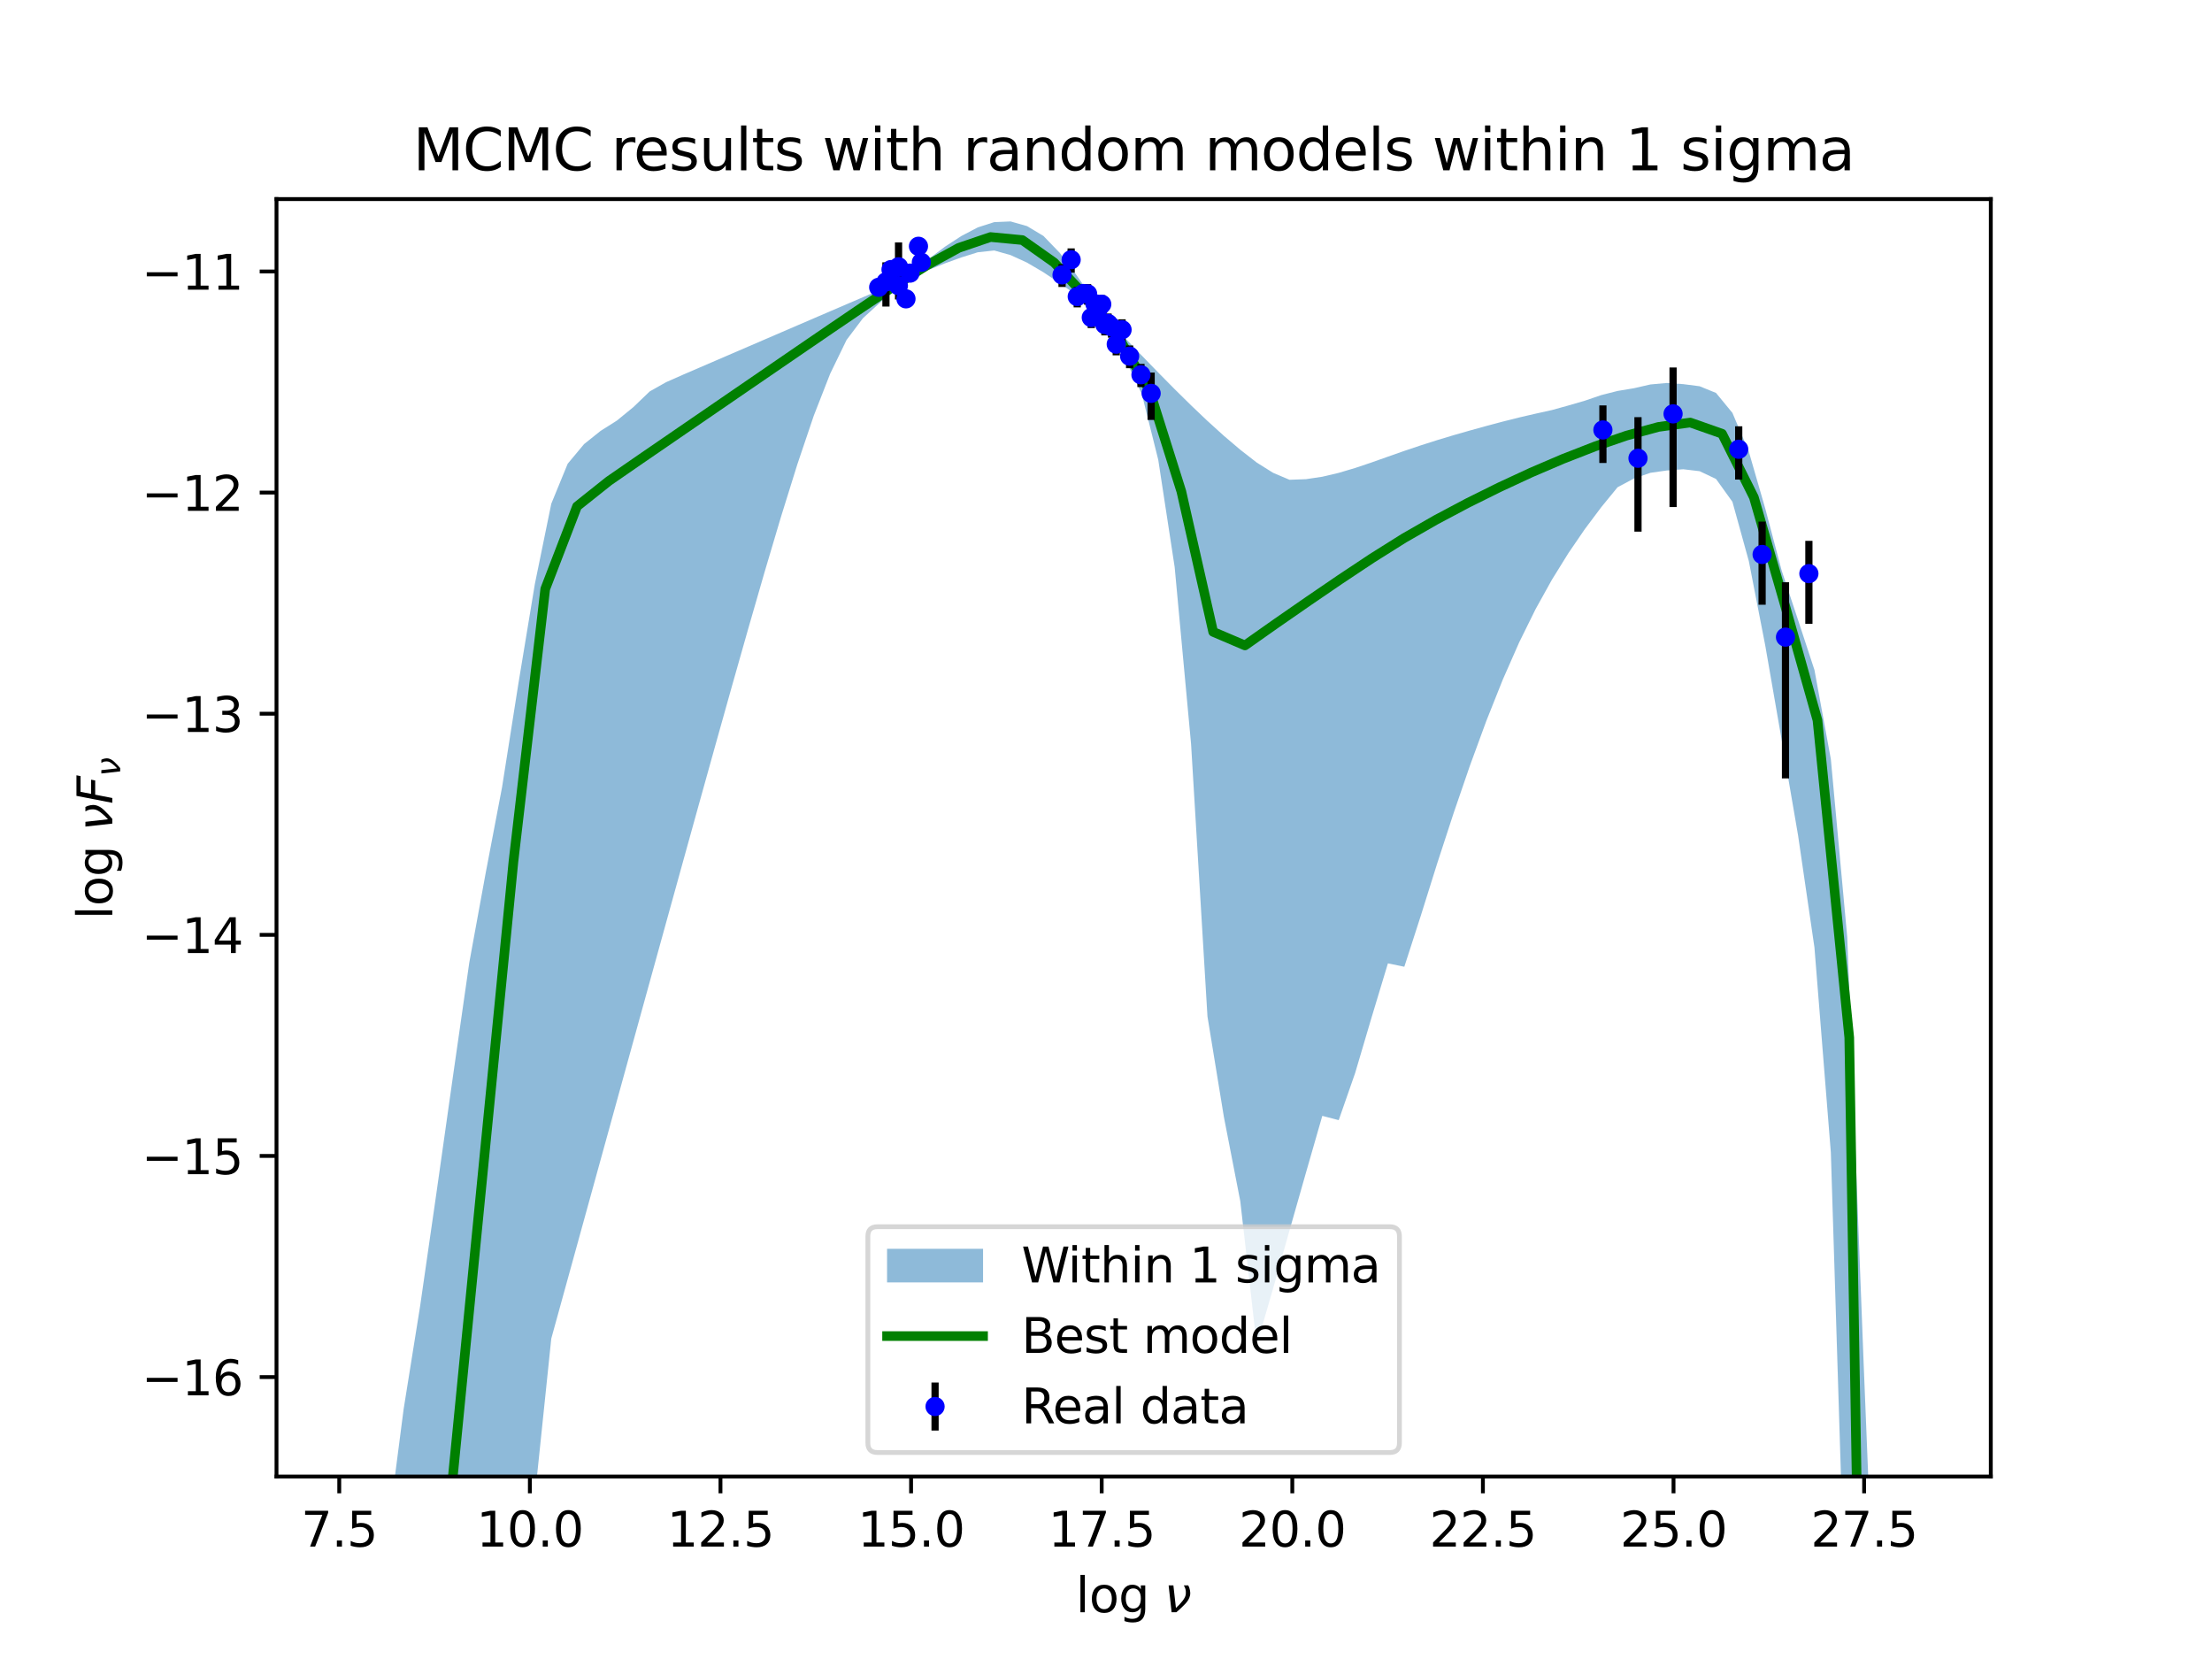 <?xml version="1.0" encoding="utf-8" standalone="no"?>
<!DOCTYPE svg PUBLIC "-//W3C//DTD SVG 1.1//EN"
  "http://www.w3.org/Graphics/SVG/1.1/DTD/svg11.dtd">
<svg xmlns:xlink="http://www.w3.org/1999/xlink" width="460.8pt" height="345.6pt" viewBox="0 0 460.8 345.6" xmlns="http://www.w3.org/2000/svg" version="1.1">
 <defs>
  <style type="text/css">*{stroke-linejoin: round; stroke-linecap: butt}</style>
 </defs>
 <g id="figure_1">
  <g id="patch_1">
   <path d="M 0 345.6 
L 460.8 345.6 
L 460.8 0 
L 0 0 
z
" style="fill: #ffffff"/>
  </g>
  <g id="axes_1">
   <g id="patch_2">
    <path d="M 57.6 307.584 
L 414.72 307.584 
L 414.72 41.472 
L 57.6 41.472 
z
" style="fill: #ffffff"/>
   </g>
   <g id="PolyCollection_1">
    <path d="M 73.833 373.752 
L 73.833 670.581 
L 77.25 634.978 
L 80.668 601.149 
L 84.085 568.393 
L 87.502 533.915 
L 90.92 500.169 
L 94.337 466.058 
L 97.755 433.622 
L 101.172 402.826 
L 104.589 374.738 
L 108.007 344.607 
L 111.424 311.769 
L 114.842 278.847 
L 118.259 266.46 
L 121.677 254.073 
L 125.094 241.688 
L 128.511 229.306 
L 131.929 216.928 
L 135.346 204.556 
L 138.764 192.196 
L 142.181 179.854 
L 145.598 167.542 
L 149.016 155.278 
L 152.433 143.094 
L 155.851 131.04 
L 159.268 119.197 
L 162.686 107.692 
L 166.103 96.726 
L 169.52 86.612 
L 172.938 77.858 
L 176.355 70.816 
L 179.773 66.281 
L 183.19 63.153 
L 186.607 60.217 
L 190.025 57.843 
L 193.442 56.22 
L 196.86 54.858 
L 200.277 53.623 
L 203.695 52.552 
L 207.112 52.181 
L 210.529 53.144 
L 213.947 54.709 
L 217.364 56.719 
L 220.782 59.004 
L 224.199 61.438 
L 227.616 65.175 
L 231.034 69.726 
L 234.451 74.876 
L 237.869 82.105 
L 241.286 95.791 
L 244.704 118.132 
L 248.121 154.977 
L 251.538 211.75 
L 254.956 232.669 
L 258.373 250.231 
L 261.791 280.174 
L 265.208 268.44 
L 268.625 256.338 
L 272.043 244.332 
L 275.46 232.453 
L 278.878 233.348 
L 282.295 223.553 
L 285.713 211.994 
L 289.13 200.687 
L 292.547 201.393 
L 295.965 190.807 
L 299.382 179.907 
L 302.8 169.433 
L 306.217 159.484 
L 309.634 150.169 
L 313.052 141.591 
L 316.469 133.827 
L 319.887 126.9 
L 323.304 120.745 
L 326.722 115.235 
L 330.139 110.24 
L 333.556 105.676 
L 336.974 101.499 
L 340.391 99.677 
L 343.809 98.494 
L 347.226 98.011 
L 350.643 97.753 
L 354.061 98.158 
L 357.478 99.776 
L 360.896 104.535 
L 364.313 116.888 
L 367.731 134.452 
L 371.148 154.099 
L 374.565 173.987 
L 377.983 197.374 
L 381.4 240.108 
L 384.818 349.435 
L 388.235 532.364 
L 391.652 799.787 
L 395.07 1546.004 
L 398.487 2618.418 
L 398.487 453.78 
L 398.487 453.78 
L 395.07 411.045 
L 391.652 368.311 
L 388.235 284.108 
L 384.818 195.264 
L 381.4 158.155 
L 377.983 139.561 
L 374.565 129.145 
L 371.148 118.834 
L 367.731 105.925 
L 364.313 94.098 
L 360.896 86.011 
L 357.478 81.856 
L 354.061 80.462 
L 350.643 80.022 
L 347.226 79.782 
L 343.809 80.089 
L 340.391 80.874 
L 336.974 81.441 
L 333.556 82.311 
L 330.139 83.477 
L 326.722 84.471 
L 323.304 85.419 
L 319.887 86.176 
L 316.469 86.967 
L 313.052 87.826 
L 309.634 88.738 
L 306.217 89.682 
L 302.8 90.66 
L 299.382 91.691 
L 295.965 92.781 
L 292.547 93.93 
L 289.13 95.131 
L 285.713 96.342 
L 282.295 97.491 
L 278.878 98.506 
L 275.46 99.311 
L 272.043 99.822 
L 268.625 99.947 
L 265.208 98.495 
L 261.791 96.353 
L 258.373 93.69 
L 254.956 90.787 
L 251.538 87.689 
L 248.121 84.437 
L 244.704 81.067 
L 241.286 77.609 
L 237.869 74.084 
L 234.451 70.512 
L 231.034 65.866 
L 227.616 62.155 
L 224.199 57.238 
L 220.782 52.69 
L 217.364 49.146 
L 213.947 47.101 
L 210.529 46.129 
L 207.112 46.274 
L 203.695 47.366 
L 200.277 49.16 
L 196.86 51.384 
L 193.442 53.957 
L 190.025 56.648 
L 186.607 58.786 
L 183.19 60.457 
L 179.773 61.914 
L 176.355 63.379 
L 172.938 64.847 
L 169.52 66.317 
L 166.103 67.789 
L 162.686 69.261 
L 159.268 70.734 
L 155.851 72.208 
L 152.433 73.681 
L 149.016 75.154 
L 145.598 76.628 
L 142.181 78.102 
L 138.764 79.615 
L 135.346 81.541 
L 131.929 84.82 
L 128.511 87.613 
L 125.094 89.776 
L 121.677 92.509 
L 118.259 96.606 
L 114.842 104.936 
L 111.424 121.632 
L 108.007 142.303 
L 104.589 163.991 
L 101.172 181.884 
L 97.755 200.563 
L 94.337 224.372 
L 90.92 248.501 
L 87.502 272.199 
L 84.085 293.532 
L 80.668 319.916 
L 77.25 347.234 
L 73.833 373.752 
z
" clip-path="url(#pb673e91e25)" style="fill: #1f77b4; fill-opacity: 0.5"/>
   </g>
   <g id="matplotlib.axis_1">
    <g id="xtick_1">
     <g id="line2d_1">
      <defs>
       <path id="m8d3854a653" d="M 0 0 
L 0 3.5 
" style="stroke: #000000; stroke-width: 0.8"/>
      </defs>
      <g>
       <use xlink:href="#m8d3854a653" x="70.672" y="307.584" style="stroke: #000000; stroke-width: 0.8"/>
      </g>
     </g>
     <g id="text_1">
      <!-- 7.5 -->
      <g transform="translate(62.721 322.182)scale(0.1 -0.1)">
       <defs>
        <path id="DejaVuSans-37" d="M 525 4666 
L 3525 4666 
L 3525 4397 
L 1831 0 
L 1172 0 
L 2766 4134 
L 525 4134 
L 525 4666 
z
" transform="scale(0.016)"/>
        <path id="DejaVuSans-2e" d="M 684 794 
L 1344 794 
L 1344 0 
L 684 0 
L 684 794 
z
" transform="scale(0.016)"/>
        <path id="DejaVuSans-35" d="M 691 4666 
L 3169 4666 
L 3169 4134 
L 1269 4134 
L 1269 2991 
Q 1406 3038 1543 3061 
Q 1681 3084 1819 3084 
Q 2600 3084 3056 2656 
Q 3513 2228 3513 1497 
Q 3513 744 3044 326 
Q 2575 -91 1722 -91 
Q 1428 -91 1123 -41 
Q 819 9 494 109 
L 494 744 
Q 775 591 1075 516 
Q 1375 441 1709 441 
Q 2250 441 2565 725 
Q 2881 1009 2881 1497 
Q 2881 1984 2565 2268 
Q 2250 2553 1709 2553 
Q 1456 2553 1204 2497 
Q 953 2441 691 2322 
L 691 4666 
z
" transform="scale(0.016)"/>
       </defs>
       <use xlink:href="#DejaVuSans-37"/>
       <use xlink:href="#DejaVuSans-2e" x="63.623"/>
       <use xlink:href="#DejaVuSans-35" x="95.41"/>
      </g>
     </g>
    </g>
    <g id="xtick_2">
     <g id="line2d_2">
      <g>
       <use xlink:href="#m8d3854a653" x="110.38" y="307.584" style="stroke: #000000; stroke-width: 0.8"/>
      </g>
     </g>
     <g id="text_2">
      <!-- 10.0 -->
      <g transform="translate(99.247 322.182)scale(0.1 -0.1)">
       <defs>
        <path id="DejaVuSans-31" d="M 794 531 
L 1825 531 
L 1825 4091 
L 703 3866 
L 703 4441 
L 1819 4666 
L 2450 4666 
L 2450 531 
L 3481 531 
L 3481 0 
L 794 0 
L 794 531 
z
" transform="scale(0.016)"/>
        <path id="DejaVuSans-30" d="M 2034 4250 
Q 1547 4250 1301 3770 
Q 1056 3291 1056 2328 
Q 1056 1369 1301 889 
Q 1547 409 2034 409 
Q 2525 409 2770 889 
Q 3016 1369 3016 2328 
Q 3016 3291 2770 3770 
Q 2525 4250 2034 4250 
z
M 2034 4750 
Q 2819 4750 3233 4129 
Q 3647 3509 3647 2328 
Q 3647 1150 3233 529 
Q 2819 -91 2034 -91 
Q 1250 -91 836 529 
Q 422 1150 422 2328 
Q 422 3509 836 4129 
Q 1250 4750 2034 4750 
z
" transform="scale(0.016)"/>
       </defs>
       <use xlink:href="#DejaVuSans-31"/>
       <use xlink:href="#DejaVuSans-30" x="63.623"/>
       <use xlink:href="#DejaVuSans-2e" x="127.246"/>
       <use xlink:href="#DejaVuSans-30" x="159.033"/>
      </g>
     </g>
    </g>
    <g id="xtick_3">
     <g id="line2d_3">
      <g>
       <use xlink:href="#m8d3854a653" x="150.087" y="307.584" style="stroke: #000000; stroke-width: 0.8"/>
      </g>
     </g>
     <g id="text_3">
      <!-- 12.5 -->
      <g transform="translate(138.955 322.182)scale(0.1 -0.1)">
       <defs>
        <path id="DejaVuSans-32" d="M 1228 531 
L 3431 531 
L 3431 0 
L 469 0 
L 469 531 
Q 828 903 1448 1529 
Q 2069 2156 2228 2338 
Q 2531 2678 2651 2914 
Q 2772 3150 2772 3378 
Q 2772 3750 2511 3984 
Q 2250 4219 1831 4219 
Q 1534 4219 1204 4116 
Q 875 4013 500 3803 
L 500 4441 
Q 881 4594 1212 4672 
Q 1544 4750 1819 4750 
Q 2544 4750 2975 4387 
Q 3406 4025 3406 3419 
Q 3406 3131 3298 2873 
Q 3191 2616 2906 2266 
Q 2828 2175 2409 1742 
Q 1991 1309 1228 531 
z
" transform="scale(0.016)"/>
       </defs>
       <use xlink:href="#DejaVuSans-31"/>
       <use xlink:href="#DejaVuSans-32" x="63.623"/>
       <use xlink:href="#DejaVuSans-2e" x="127.246"/>
       <use xlink:href="#DejaVuSans-35" x="159.033"/>
      </g>
     </g>
    </g>
    <g id="xtick_4">
     <g id="line2d_4">
      <g>
       <use xlink:href="#m8d3854a653" x="189.795" y="307.584" style="stroke: #000000; stroke-width: 0.8"/>
      </g>
     </g>
     <g id="text_4">
      <!-- 15.0 -->
      <g transform="translate(178.662 322.182)scale(0.1 -0.1)">
       <use xlink:href="#DejaVuSans-31"/>
       <use xlink:href="#DejaVuSans-35" x="63.623"/>
       <use xlink:href="#DejaVuSans-2e" x="127.246"/>
       <use xlink:href="#DejaVuSans-30" x="159.033"/>
      </g>
     </g>
    </g>
    <g id="xtick_5">
     <g id="line2d_5">
      <g>
       <use xlink:href="#m8d3854a653" x="229.502" y="307.584" style="stroke: #000000; stroke-width: 0.8"/>
      </g>
     </g>
     <g id="text_5">
      <!-- 17.5 -->
      <g transform="translate(218.37 322.182)scale(0.1 -0.1)">
       <use xlink:href="#DejaVuSans-31"/>
       <use xlink:href="#DejaVuSans-37" x="63.623"/>
       <use xlink:href="#DejaVuSans-2e" x="127.246"/>
       <use xlink:href="#DejaVuSans-35" x="159.033"/>
      </g>
     </g>
    </g>
    <g id="xtick_6">
     <g id="line2d_6">
      <g>
       <use xlink:href="#m8d3854a653" x="269.21" y="307.584" style="stroke: #000000; stroke-width: 0.8"/>
      </g>
     </g>
     <g id="text_6">
      <!-- 20.0 -->
      <g transform="translate(258.077 322.182)scale(0.1 -0.1)">
       <use xlink:href="#DejaVuSans-32"/>
       <use xlink:href="#DejaVuSans-30" x="63.623"/>
       <use xlink:href="#DejaVuSans-2e" x="127.246"/>
       <use xlink:href="#DejaVuSans-30" x="159.033"/>
      </g>
     </g>
    </g>
    <g id="xtick_7">
     <g id="line2d_7">
      <g>
       <use xlink:href="#m8d3854a653" x="308.917" y="307.584" style="stroke: #000000; stroke-width: 0.8"/>
      </g>
     </g>
     <g id="text_7">
      <!-- 22.5 -->
      <g transform="translate(297.785 322.182)scale(0.1 -0.1)">
       <use xlink:href="#DejaVuSans-32"/>
       <use xlink:href="#DejaVuSans-32" x="63.623"/>
       <use xlink:href="#DejaVuSans-2e" x="127.246"/>
       <use xlink:href="#DejaVuSans-35" x="159.033"/>
      </g>
     </g>
    </g>
    <g id="xtick_8">
     <g id="line2d_8">
      <g>
       <use xlink:href="#m8d3854a653" x="348.625" y="307.584" style="stroke: #000000; stroke-width: 0.8"/>
      </g>
     </g>
     <g id="text_8">
      <!-- 25.0 -->
      <g transform="translate(337.492 322.182)scale(0.1 -0.1)">
       <use xlink:href="#DejaVuSans-32"/>
       <use xlink:href="#DejaVuSans-35" x="63.623"/>
       <use xlink:href="#DejaVuSans-2e" x="127.246"/>
       <use xlink:href="#DejaVuSans-30" x="159.033"/>
      </g>
     </g>
    </g>
    <g id="xtick_9">
     <g id="line2d_9">
      <g>
       <use xlink:href="#m8d3854a653" x="388.332" y="307.584" style="stroke: #000000; stroke-width: 0.8"/>
      </g>
     </g>
     <g id="text_9">
      <!-- 27.5 -->
      <g transform="translate(377.2 322.182)scale(0.1 -0.1)">
       <use xlink:href="#DejaVuSans-32"/>
       <use xlink:href="#DejaVuSans-37" x="63.623"/>
       <use xlink:href="#DejaVuSans-2e" x="127.246"/>
       <use xlink:href="#DejaVuSans-35" x="159.033"/>
      </g>
     </g>
    </g>
    <g id="text_10">
     <!-- log $\nu$ -->
     <g transform="translate(224.11 335.862)scale(0.1 -0.1)">
      <defs>
       <path id="DejaVuSans-6c" d="M 603 4863 
L 1178 4863 
L 1178 0 
L 603 0 
L 603 4863 
z
" transform="scale(0.016)"/>
       <path id="DejaVuSans-6f" d="M 1959 3097 
Q 1497 3097 1228 2736 
Q 959 2375 959 1747 
Q 959 1119 1226 758 
Q 1494 397 1959 397 
Q 2419 397 2687 759 
Q 2956 1122 2956 1747 
Q 2956 2369 2687 2733 
Q 2419 3097 1959 3097 
z
M 1959 3584 
Q 2709 3584 3137 3096 
Q 3566 2609 3566 1747 
Q 3566 888 3137 398 
Q 2709 -91 1959 -91 
Q 1206 -91 779 398 
Q 353 888 353 1747 
Q 353 2609 779 3096 
Q 1206 3584 1959 3584 
z
" transform="scale(0.016)"/>
       <path id="DejaVuSans-67" d="M 2906 1791 
Q 2906 2416 2648 2759 
Q 2391 3103 1925 3103 
Q 1463 3103 1205 2759 
Q 947 2416 947 1791 
Q 947 1169 1205 825 
Q 1463 481 1925 481 
Q 2391 481 2648 825 
Q 2906 1169 2906 1791 
z
M 3481 434 
Q 3481 -459 3084 -895 
Q 2688 -1331 1869 -1331 
Q 1566 -1331 1297 -1286 
Q 1028 -1241 775 -1147 
L 775 -588 
Q 1028 -725 1275 -790 
Q 1522 -856 1778 -856 
Q 2344 -856 2625 -561 
Q 2906 -266 2906 331 
L 2906 616 
Q 2728 306 2450 153 
Q 2172 0 1784 0 
Q 1141 0 747 490 
Q 353 981 353 1791 
Q 353 2603 747 3093 
Q 1141 3584 1784 3584 
Q 2172 3584 2450 3431 
Q 2728 3278 2906 2969 
L 2906 3500 
L 3481 3500 
L 3481 434 
z
" transform="scale(0.016)"/>
       <path id="DejaVuSans-20" transform="scale(0.016)"/>
       <path id="DejaVuSans-Oblique-3bd" d="M 959 0 
L 572 3500 
L 1191 3500 
L 1522 563 
Q 1972 950 2391 1488 
Q 2706 1891 2788 2241 
Q 2825 2406 2809 2719 
Q 2794 3091 2544 3500 
L 3125 3500 
L 3125 3500 
Q 3288 3222 3353 2834 
Q 3416 2478 3369 2234 
Q 3250 1622 2719 1075 
Q 2025 363 1572 0 
L 959 0 
z
" transform="scale(0.016)"/>
      </defs>
      <use xlink:href="#DejaVuSans-6c" transform="translate(0 0.016)"/>
      <use xlink:href="#DejaVuSans-6f" transform="translate(27.783 0.016)"/>
      <use xlink:href="#DejaVuSans-67" transform="translate(88.965 0.016)"/>
      <use xlink:href="#DejaVuSans-20" transform="translate(152.441 0.016)"/>
      <use xlink:href="#DejaVuSans-Oblique-3bd" transform="translate(184.229 0.016)"/>
     </g>
    </g>
   </g>
   <g id="matplotlib.axis_2">
    <g id="ytick_1">
     <g id="line2d_10">
      <defs>
       <path id="m61a00a6bb2" d="M 0 0 
L -3.5 0 
" style="stroke: #000000; stroke-width: 0.8"/>
      </defs>
      <g>
       <use xlink:href="#m61a00a6bb2" x="57.6" y="286.868" style="stroke: #000000; stroke-width: 0.8"/>
      </g>
     </g>
     <g id="text_11">
      <!-- −16 -->
      <g transform="translate(29.495 290.667)scale(0.1 -0.1)">
       <defs>
        <path id="DejaVuSans-2212" d="M 678 2272 
L 4684 2272 
L 4684 1741 
L 678 1741 
L 678 2272 
z
" transform="scale(0.016)"/>
        <path id="DejaVuSans-36" d="M 2113 2584 
Q 1688 2584 1439 2293 
Q 1191 2003 1191 1497 
Q 1191 994 1439 701 
Q 1688 409 2113 409 
Q 2538 409 2786 701 
Q 3034 994 3034 1497 
Q 3034 2003 2786 2293 
Q 2538 2584 2113 2584 
z
M 3366 4563 
L 3366 3988 
Q 3128 4100 2886 4159 
Q 2644 4219 2406 4219 
Q 1781 4219 1451 3797 
Q 1122 3375 1075 2522 
Q 1259 2794 1537 2939 
Q 1816 3084 2150 3084 
Q 2853 3084 3261 2657 
Q 3669 2231 3669 1497 
Q 3669 778 3244 343 
Q 2819 -91 2113 -91 
Q 1303 -91 875 529 
Q 447 1150 447 2328 
Q 447 3434 972 4092 
Q 1497 4750 2381 4750 
Q 2619 4750 2861 4703 
Q 3103 4656 3366 4563 
z
" transform="scale(0.016)"/>
       </defs>
       <use xlink:href="#DejaVuSans-2212"/>
       <use xlink:href="#DejaVuSans-31" x="83.789"/>
       <use xlink:href="#DejaVuSans-36" x="147.412"/>
      </g>
     </g>
    </g>
    <g id="ytick_2">
     <g id="line2d_11">
      <g>
       <use xlink:href="#m61a00a6bb2" x="57.6" y="240.805" style="stroke: #000000; stroke-width: 0.8"/>
      </g>
     </g>
     <g id="text_12">
      <!-- −15 -->
      <g transform="translate(29.495 244.604)scale(0.1 -0.1)">
       <use xlink:href="#DejaVuSans-2212"/>
       <use xlink:href="#DejaVuSans-31" x="83.789"/>
       <use xlink:href="#DejaVuSans-35" x="147.412"/>
      </g>
     </g>
    </g>
    <g id="ytick_3">
     <g id="line2d_12">
      <g>
       <use xlink:href="#m61a00a6bb2" x="57.6" y="194.742" style="stroke: #000000; stroke-width: 0.8"/>
      </g>
     </g>
     <g id="text_13">
      <!-- −14 -->
      <g transform="translate(29.495 198.541)scale(0.1 -0.1)">
       <defs>
        <path id="DejaVuSans-34" d="M 2419 4116 
L 825 1625 
L 2419 1625 
L 2419 4116 
z
M 2253 4666 
L 3047 4666 
L 3047 1625 
L 3713 1625 
L 3713 1100 
L 3047 1100 
L 3047 0 
L 2419 0 
L 2419 1100 
L 313 1100 
L 313 1709 
L 2253 4666 
z
" transform="scale(0.016)"/>
       </defs>
       <use xlink:href="#DejaVuSans-2212"/>
       <use xlink:href="#DejaVuSans-31" x="83.789"/>
       <use xlink:href="#DejaVuSans-34" x="147.412"/>
      </g>
     </g>
    </g>
    <g id="ytick_4">
     <g id="line2d_13">
      <g>
       <use xlink:href="#m61a00a6bb2" x="57.6" y="148.679" style="stroke: #000000; stroke-width: 0.8"/>
      </g>
     </g>
     <g id="text_14">
      <!-- −13 -->
      <g transform="translate(29.495 152.478)scale(0.1 -0.1)">
       <defs>
        <path id="DejaVuSans-33" d="M 2597 2516 
Q 3050 2419 3304 2112 
Q 3559 1806 3559 1356 
Q 3559 666 3084 287 
Q 2609 -91 1734 -91 
Q 1441 -91 1130 -33 
Q 819 25 488 141 
L 488 750 
Q 750 597 1062 519 
Q 1375 441 1716 441 
Q 2309 441 2620 675 
Q 2931 909 2931 1356 
Q 2931 1769 2642 2001 
Q 2353 2234 1838 2234 
L 1294 2234 
L 1294 2753 
L 1863 2753 
Q 2328 2753 2575 2939 
Q 2822 3125 2822 3475 
Q 2822 3834 2567 4026 
Q 2313 4219 1838 4219 
Q 1578 4219 1281 4162 
Q 984 4106 628 3988 
L 628 4550 
Q 988 4650 1302 4700 
Q 1616 4750 1894 4750 
Q 2613 4750 3031 4423 
Q 3450 4097 3450 3541 
Q 3450 3153 3228 2886 
Q 3006 2619 2597 2516 
z
" transform="scale(0.016)"/>
       </defs>
       <use xlink:href="#DejaVuSans-2212"/>
       <use xlink:href="#DejaVuSans-31" x="83.789"/>
       <use xlink:href="#DejaVuSans-33" x="147.412"/>
      </g>
     </g>
    </g>
    <g id="ytick_5">
     <g id="line2d_14">
      <g>
       <use xlink:href="#m61a00a6bb2" x="57.6" y="102.616" style="stroke: #000000; stroke-width: 0.8"/>
      </g>
     </g>
     <g id="text_15">
      <!-- −12 -->
      <g transform="translate(29.495 106.415)scale(0.1 -0.1)">
       <use xlink:href="#DejaVuSans-2212"/>
       <use xlink:href="#DejaVuSans-31" x="83.789"/>
       <use xlink:href="#DejaVuSans-32" x="147.412"/>
      </g>
     </g>
    </g>
    <g id="ytick_6">
     <g id="line2d_15">
      <g>
       <use xlink:href="#m61a00a6bb2" x="57.6" y="56.553" style="stroke: #000000; stroke-width: 0.8"/>
      </g>
     </g>
     <g id="text_16">
      <!-- −11 -->
      <g transform="translate(29.495 60.352)scale(0.1 -0.1)">
       <use xlink:href="#DejaVuSans-2212"/>
       <use xlink:href="#DejaVuSans-31" x="83.789"/>
       <use xlink:href="#DejaVuSans-31" x="147.412"/>
      </g>
     </g>
    </g>
    <g id="text_17">
     <!-- log $\nu F_{\nu}$ -->
     <g transform="translate(23.395 191.528)rotate(-90)scale(0.1 -0.1)">
      <defs>
       <path id="DejaVuSans-Oblique-46" d="M 1081 4666 
L 3756 4666 
L 3653 4134 
L 1606 4134 
L 1338 2759 
L 3188 2759 
L 3084 2228 
L 1234 2228 
L 800 0 
L 172 0 
L 1081 4666 
z
" transform="scale(0.016)"/>
      </defs>
      <use xlink:href="#DejaVuSans-6c" transform="translate(0 0.016)"/>
      <use xlink:href="#DejaVuSans-6f" transform="translate(27.783 0.016)"/>
      <use xlink:href="#DejaVuSans-67" transform="translate(88.965 0.016)"/>
      <use xlink:href="#DejaVuSans-20" transform="translate(152.441 0.016)"/>
      <use xlink:href="#DejaVuSans-Oblique-3bd" transform="translate(184.229 0.016)"/>
      <use xlink:href="#DejaVuSans-Oblique-46" transform="translate(240.088 0.016)"/>
      <use xlink:href="#DejaVuSans-Oblique-3bd" transform="translate(297.607 -16.391)scale(0.7)"/>
     </g>
    </g>
   </g>
   <g id="line2d_16">
    <path d="M 90.492 346.6 
L 93.71 313.94 
L 100.335 246.684 
L 106.961 179.478 
L 113.586 122.69 
L 120.212 105.48 
L 126.838 100.204 
L 133.463 95.627 
L 140.089 91.08 
L 146.714 86.534 
L 153.34 81.987 
L 159.966 77.443 
L 166.591 72.903 
L 173.217 68.375 
L 179.842 63.877 
L 186.468 59.463 
L 193.094 55.268 
L 199.719 51.636 
L 206.345 49.378 
L 212.97 50.008 
L 219.596 54.69 
L 226.222 61.804 
L 232.847 69.995 
L 239.473 81.346 
L 246.098 102.386 
L 252.724 131.629 
L 259.35 134.454 
L 265.975 129.786 
L 272.601 125.194 
L 279.226 120.673 
L 285.852 116.27 
L 292.478 112.108 
L 299.103 108.308 
L 305.729 104.792 
L 312.354 101.506 
L 318.98 98.431 
L 325.606 95.594 
L 332.231 93.01 
L 338.857 90.737 
L 345.482 88.936 
L 352.108 88.022 
L 358.734 90.351 
L 365.359 103.591 
L 371.985 126.584 
L 378.61 150.027 
L 385.236 216.156 
L 387.419 346.6 
" clip-path="url(#pb673e91e25)" style="fill: none; stroke: #008000; stroke-width: 2; stroke-linecap: square"/>
   </g>
   <g id="LineCollection_1">
    <path d="M 183.047 60.845 
L 183.047 58.904 
" clip-path="url(#pb673e91e25)" style="fill: none; stroke: #000000; stroke-width: 1.5"/>
    <path d="M 184.558 63.86 
L 184.558 54.646 
" clip-path="url(#pb673e91e25)" style="fill: none; stroke: #000000; stroke-width: 1.5"/>
    <path d="M 185.614 56.728 
L 185.614 55.602 
" clip-path="url(#pb673e91e25)" style="fill: none; stroke: #000000; stroke-width: 1.5"/>
    <path d="M 187.153 59.96 
L 187.153 59.051 
" clip-path="url(#pb673e91e25)" style="fill: none; stroke: #000000; stroke-width: 1.5"/>
    <path d="M 187.185 62.388 
L 187.185 50.505 
" clip-path="url(#pb673e91e25)" style="fill: none; stroke: #000000; stroke-width: 1.5"/>
    <path d="M 188.732 62.747 
L 188.732 61.774 
" clip-path="url(#pb673e91e25)" style="fill: none; stroke: #000000; stroke-width: 1.5"/>
    <path d="M 189.569 57.382 
L 189.569 56.421 
" clip-path="url(#pb673e91e25)" style="fill: none; stroke: #000000; stroke-width: 1.5"/>
    <path d="M 191.334 52.301 
L 191.334 50.355 
" clip-path="url(#pb673e91e25)" style="fill: none; stroke: #000000; stroke-width: 1.5"/>
    <path d="M 191.934 55.039 
L 191.934 54.261 
" clip-path="url(#pb673e91e25)" style="fill: none; stroke: #000000; stroke-width: 1.5"/>
    <path d="M 221.244 59.78 
L 221.244 55.032 
" clip-path="url(#pb673e91e25)" style="fill: none; stroke: #000000; stroke-width: 1.5"/>
    <path d="M 223.141 56.794 
L 223.141 51.74 
" clip-path="url(#pb673e91e25)" style="fill: none; stroke: #000000; stroke-width: 1.5"/>
    <path d="M 224.409 64.028 
L 224.409 59.762 
" clip-path="url(#pb673e91e25)" style="fill: none; stroke: #000000; stroke-width: 1.5"/>
    <path d="M 225.667 63.211 
L 225.667 59.268 
" clip-path="url(#pb673e91e25)" style="fill: none; stroke: #000000; stroke-width: 1.5"/>
    <path d="M 226.571 63.466 
L 226.571 59.197 
" clip-path="url(#pb673e91e25)" style="fill: none; stroke: #000000; stroke-width: 1.5"/>
    <path d="M 227.334 68.346 
L 227.334 64.168 
" clip-path="url(#pb673e91e25)" style="fill: none; stroke: #000000; stroke-width: 1.5"/>
    <path d="M 228.086 65.328 
L 228.086 61.393 
" clip-path="url(#pb673e91e25)" style="fill: none; stroke: #000000; stroke-width: 1.5"/>
    <path d="M 228.822 66.268 
L 228.822 62.504 
" clip-path="url(#pb673e91e25)" style="fill: none; stroke: #000000; stroke-width: 1.5"/>
    <path d="M 229.514 65.456 
L 229.514 61.492 
" clip-path="url(#pb673e91e25)" style="fill: none; stroke: #000000; stroke-width: 1.5"/>
    <path d="M 230.167 69.867 
L 230.167 65.606 
" clip-path="url(#pb673e91e25)" style="fill: none; stroke: #000000; stroke-width: 1.5"/>
    <path d="M 230.828 69.696 
L 230.828 65.306 
" clip-path="url(#pb673e91e25)" style="fill: none; stroke: #000000; stroke-width: 1.5"/>
    <path d="M 231.551 70.355 
L 231.551 66.039 
" clip-path="url(#pb673e91e25)" style="fill: none; stroke: #000000; stroke-width: 1.5"/>
    <path d="M 232.535 74.026 
L 232.535 69.615 
" clip-path="url(#pb673e91e25)" style="fill: none; stroke: #000000; stroke-width: 1.5"/>
    <path d="M 233.748 71.136 
L 233.748 66.52 
" clip-path="url(#pb673e91e25)" style="fill: none; stroke: #000000; stroke-width: 1.5"/>
    <path d="M 235.321 76.698 
L 235.321 71.97 
" clip-path="url(#pb673e91e25)" style="fill: none; stroke: #000000; stroke-width: 1.5"/>
    <path d="M 237.681 80.638 
L 237.681 75.804 
" clip-path="url(#pb673e91e25)" style="fill: none; stroke: #000000; stroke-width: 1.5"/>
    <path d="M 239.801 87.48 
L 239.801 77.617 
" clip-path="url(#pb673e91e25)" style="fill: none; stroke: #000000; stroke-width: 1.5"/>
    <path d="M 333.914 96.45 
L 333.914 84.454 
" clip-path="url(#pb673e91e25)" style="fill: none; stroke: #000000; stroke-width: 1.5"/>
    <path d="M 341.223 110.747 
L 341.223 86.897 
" clip-path="url(#pb673e91e25)" style="fill: none; stroke: #000000; stroke-width: 1.5"/>
    <path d="M 348.532 105.633 
L 348.532 76.551 
" clip-path="url(#pb673e91e25)" style="fill: none; stroke: #000000; stroke-width: 1.5"/>
    <path d="M 362.206 99.907 
L 362.206 88.8 
" clip-path="url(#pb673e91e25)" style="fill: none; stroke: #000000; stroke-width: 1.5"/>
    <path d="M 367.079 125.981 
L 367.079 108.666 
" clip-path="url(#pb673e91e25)" style="fill: none; stroke: #000000; stroke-width: 1.5"/>
    <path d="M 371.951 162.149 
L 371.951 121.299 
" clip-path="url(#pb673e91e25)" style="fill: none; stroke: #000000; stroke-width: 1.5"/>
    <path d="M 376.824 129.952 
L 376.824 112.669 
" clip-path="url(#pb673e91e25)" style="fill: none; stroke: #000000; stroke-width: 1.5"/>
   </g>
   <g id="line2d_17">
    <defs>
     <path id="m868d1f6e91" d="M 0 1.5 
C 0.398 1.5 0.779 1.342 1.061 1.061 
C 1.342 0.779 1.5 0.398 1.5 0 
C 1.5 -0.398 1.342 -0.779 1.061 -1.061 
C 0.779 -1.342 0.398 -1.5 0 -1.5 
C -0.398 -1.5 -0.779 -1.342 -1.061 -1.061 
C -1.342 -0.779 -1.5 -0.398 -1.5 0 
C -1.5 0.398 -1.342 0.779 -1.061 1.061 
C -0.779 1.342 -0.398 1.5 0 1.5 
z
" style="stroke: #0000ff"/>
    </defs>
    <g clip-path="url(#pb673e91e25)">
     <use xlink:href="#m868d1f6e91" x="183.047" y="59.851" style="fill: #0000ff; stroke: #0000ff"/>
     <use xlink:href="#m868d1f6e91" x="184.558" y="58.727" style="fill: #0000ff; stroke: #0000ff"/>
     <use xlink:href="#m868d1f6e91" x="185.614" y="56.157" style="fill: #0000ff; stroke: #0000ff"/>
     <use xlink:href="#m868d1f6e91" x="187.153" y="59.5" style="fill: #0000ff; stroke: #0000ff"/>
     <use xlink:href="#m868d1f6e91" x="187.185" y="55.577" style="fill: #0000ff; stroke: #0000ff"/>
     <use xlink:href="#m868d1f6e91" x="188.732" y="62.255" style="fill: #0000ff; stroke: #0000ff"/>
     <use xlink:href="#m868d1f6e91" x="189.569" y="56.896" style="fill: #0000ff; stroke: #0000ff"/>
     <use xlink:href="#m868d1f6e91" x="191.334" y="51.304" style="fill: #0000ff; stroke: #0000ff"/>
     <use xlink:href="#m868d1f6e91" x="191.934" y="54.646" style="fill: #0000ff; stroke: #0000ff"/>
     <use xlink:href="#m868d1f6e91" x="221.244" y="57.266" style="fill: #0000ff; stroke: #0000ff"/>
     <use xlink:href="#m868d1f6e91" x="223.141" y="54.108" style="fill: #0000ff; stroke: #0000ff"/>
     <use xlink:href="#m868d1f6e91" x="224.409" y="61.781" style="fill: #0000ff; stroke: #0000ff"/>
     <use xlink:href="#m868d1f6e91" x="225.667" y="61.142" style="fill: #0000ff; stroke: #0000ff"/>
     <use xlink:href="#m868d1f6e91" x="226.571" y="61.218" style="fill: #0000ff; stroke: #0000ff"/>
     <use xlink:href="#m868d1f6e91" x="227.334" y="66.148" style="fill: #0000ff; stroke: #0000ff"/>
     <use xlink:href="#m868d1f6e91" x="228.086" y="63.264" style="fill: #0000ff; stroke: #0000ff"/>
     <use xlink:href="#m868d1f6e91" x="228.822" y="64.297" style="fill: #0000ff; stroke: #0000ff"/>
     <use xlink:href="#m868d1f6e91" x="229.514" y="63.376" style="fill: #0000ff; stroke: #0000ff"/>
     <use xlink:href="#m868d1f6e91" x="230.167" y="67.623" style="fill: #0000ff; stroke: #0000ff"/>
     <use xlink:href="#m868d1f6e91" x="230.828" y="67.381" style="fill: #0000ff; stroke: #0000ff"/>
     <use xlink:href="#m868d1f6e91" x="231.551" y="68.081" style="fill: #0000ff; stroke: #0000ff"/>
     <use xlink:href="#m868d1f6e91" x="232.535" y="71.7" style="fill: #0000ff; stroke: #0000ff"/>
     <use xlink:href="#m868d1f6e91" x="233.748" y="68.695" style="fill: #0000ff; stroke: #0000ff"/>
     <use xlink:href="#m868d1f6e91" x="235.321" y="74.195" style="fill: #0000ff; stroke: #0000ff"/>
     <use xlink:href="#m868d1f6e91" x="237.681" y="78.076" style="fill: #0000ff; stroke: #0000ff"/>
     <use xlink:href="#m868d1f6e91" x="239.801" y="81.947" style="fill: #0000ff; stroke: #0000ff"/>
     <use xlink:href="#m868d1f6e91" x="333.914" y="89.566" style="fill: #0000ff; stroke: #0000ff"/>
     <use xlink:href="#m868d1f6e91" x="341.223" y="95.461" style="fill: #0000ff; stroke: #0000ff"/>
     <use xlink:href="#m868d1f6e91" x="348.532" y="86.216" style="fill: #0000ff; stroke: #0000ff"/>
     <use xlink:href="#m868d1f6e91" x="362.206" y="93.592" style="fill: #0000ff; stroke: #0000ff"/>
     <use xlink:href="#m868d1f6e91" x="367.079" y="115.506" style="fill: #0000ff; stroke: #0000ff"/>
     <use xlink:href="#m868d1f6e91" x="371.951" y="132.725" style="fill: #0000ff; stroke: #0000ff"/>
     <use xlink:href="#m868d1f6e91" x="376.824" y="119.499" style="fill: #0000ff; stroke: #0000ff"/>
    </g>
   </g>
   <g id="patch_3">
    <path d="M 57.6 307.584 
L 57.6 41.472 
" style="fill: none; stroke: #000000; stroke-width: 0.8; stroke-linejoin: miter; stroke-linecap: square"/>
   </g>
   <g id="patch_4">
    <path d="M 414.72 307.584 
L 414.72 41.472 
" style="fill: none; stroke: #000000; stroke-width: 0.8; stroke-linejoin: miter; stroke-linecap: square"/>
   </g>
   <g id="patch_5">
    <path d="M 57.6 307.584 
L 414.72 307.584 
" style="fill: none; stroke: #000000; stroke-width: 0.8; stroke-linejoin: miter; stroke-linecap: square"/>
   </g>
   <g id="patch_6">
    <path d="M 57.6 41.472 
L 414.72 41.472 
" style="fill: none; stroke: #000000; stroke-width: 0.8; stroke-linejoin: miter; stroke-linecap: square"/>
   </g>
   <g id="text_18">
    <!-- MCMC results with random models within 1 sigma -->
    <g transform="translate(86.036 35.472)scale(0.12 -0.12)">
     <defs>
      <path id="DejaVuSans-4d" d="M 628 4666 
L 1569 4666 
L 2759 1491 
L 3956 4666 
L 4897 4666 
L 4897 0 
L 4281 0 
L 4281 4097 
L 3078 897 
L 2444 897 
L 1241 4097 
L 1241 0 
L 628 0 
L 628 4666 
z
" transform="scale(0.016)"/>
      <path id="DejaVuSans-43" d="M 4122 4306 
L 4122 3641 
Q 3803 3938 3442 4084 
Q 3081 4231 2675 4231 
Q 1875 4231 1450 3742 
Q 1025 3253 1025 2328 
Q 1025 1406 1450 917 
Q 1875 428 2675 428 
Q 3081 428 3442 575 
Q 3803 722 4122 1019 
L 4122 359 
Q 3791 134 3420 21 
Q 3050 -91 2638 -91 
Q 1578 -91 968 557 
Q 359 1206 359 2328 
Q 359 3453 968 4101 
Q 1578 4750 2638 4750 
Q 3056 4750 3426 4639 
Q 3797 4528 4122 4306 
z
" transform="scale(0.016)"/>
      <path id="DejaVuSans-72" d="M 2631 2963 
Q 2534 3019 2420 3045 
Q 2306 3072 2169 3072 
Q 1681 3072 1420 2755 
Q 1159 2438 1159 1844 
L 1159 0 
L 581 0 
L 581 3500 
L 1159 3500 
L 1159 2956 
Q 1341 3275 1631 3429 
Q 1922 3584 2338 3584 
Q 2397 3584 2469 3576 
Q 2541 3569 2628 3553 
L 2631 2963 
z
" transform="scale(0.016)"/>
      <path id="DejaVuSans-65" d="M 3597 1894 
L 3597 1613 
L 953 1613 
Q 991 1019 1311 708 
Q 1631 397 2203 397 
Q 2534 397 2845 478 
Q 3156 559 3463 722 
L 3463 178 
Q 3153 47 2828 -22 
Q 2503 -91 2169 -91 
Q 1331 -91 842 396 
Q 353 884 353 1716 
Q 353 2575 817 3079 
Q 1281 3584 2069 3584 
Q 2775 3584 3186 3129 
Q 3597 2675 3597 1894 
z
M 3022 2063 
Q 3016 2534 2758 2815 
Q 2500 3097 2075 3097 
Q 1594 3097 1305 2825 
Q 1016 2553 972 2059 
L 3022 2063 
z
" transform="scale(0.016)"/>
      <path id="DejaVuSans-73" d="M 2834 3397 
L 2834 2853 
Q 2591 2978 2328 3040 
Q 2066 3103 1784 3103 
Q 1356 3103 1142 2972 
Q 928 2841 928 2578 
Q 928 2378 1081 2264 
Q 1234 2150 1697 2047 
L 1894 2003 
Q 2506 1872 2764 1633 
Q 3022 1394 3022 966 
Q 3022 478 2636 193 
Q 2250 -91 1575 -91 
Q 1294 -91 989 -36 
Q 684 19 347 128 
L 347 722 
Q 666 556 975 473 
Q 1284 391 1588 391 
Q 1994 391 2212 530 
Q 2431 669 2431 922 
Q 2431 1156 2273 1281 
Q 2116 1406 1581 1522 
L 1381 1569 
Q 847 1681 609 1914 
Q 372 2147 372 2553 
Q 372 3047 722 3315 
Q 1072 3584 1716 3584 
Q 2034 3584 2315 3537 
Q 2597 3491 2834 3397 
z
" transform="scale(0.016)"/>
      <path id="DejaVuSans-75" d="M 544 1381 
L 544 3500 
L 1119 3500 
L 1119 1403 
Q 1119 906 1312 657 
Q 1506 409 1894 409 
Q 2359 409 2629 706 
Q 2900 1003 2900 1516 
L 2900 3500 
L 3475 3500 
L 3475 0 
L 2900 0 
L 2900 538 
Q 2691 219 2414 64 
Q 2138 -91 1772 -91 
Q 1169 -91 856 284 
Q 544 659 544 1381 
z
M 1991 3584 
L 1991 3584 
z
" transform="scale(0.016)"/>
      <path id="DejaVuSans-74" d="M 1172 4494 
L 1172 3500 
L 2356 3500 
L 2356 3053 
L 1172 3053 
L 1172 1153 
Q 1172 725 1289 603 
Q 1406 481 1766 481 
L 2356 481 
L 2356 0 
L 1766 0 
Q 1100 0 847 248 
Q 594 497 594 1153 
L 594 3053 
L 172 3053 
L 172 3500 
L 594 3500 
L 594 4494 
L 1172 4494 
z
" transform="scale(0.016)"/>
      <path id="DejaVuSans-77" d="M 269 3500 
L 844 3500 
L 1563 769 
L 2278 3500 
L 2956 3500 
L 3675 769 
L 4391 3500 
L 4966 3500 
L 4050 0 
L 3372 0 
L 2619 2869 
L 1863 0 
L 1184 0 
L 269 3500 
z
" transform="scale(0.016)"/>
      <path id="DejaVuSans-69" d="M 603 3500 
L 1178 3500 
L 1178 0 
L 603 0 
L 603 3500 
z
M 603 4863 
L 1178 4863 
L 1178 4134 
L 603 4134 
L 603 4863 
z
" transform="scale(0.016)"/>
      <path id="DejaVuSans-68" d="M 3513 2113 
L 3513 0 
L 2938 0 
L 2938 2094 
Q 2938 2591 2744 2837 
Q 2550 3084 2163 3084 
Q 1697 3084 1428 2787 
Q 1159 2491 1159 1978 
L 1159 0 
L 581 0 
L 581 4863 
L 1159 4863 
L 1159 2956 
Q 1366 3272 1645 3428 
Q 1925 3584 2291 3584 
Q 2894 3584 3203 3211 
Q 3513 2838 3513 2113 
z
" transform="scale(0.016)"/>
      <path id="DejaVuSans-61" d="M 2194 1759 
Q 1497 1759 1228 1600 
Q 959 1441 959 1056 
Q 959 750 1161 570 
Q 1363 391 1709 391 
Q 2188 391 2477 730 
Q 2766 1069 2766 1631 
L 2766 1759 
L 2194 1759 
z
M 3341 1997 
L 3341 0 
L 2766 0 
L 2766 531 
Q 2569 213 2275 61 
Q 1981 -91 1556 -91 
Q 1019 -91 701 211 
Q 384 513 384 1019 
Q 384 1609 779 1909 
Q 1175 2209 1959 2209 
L 2766 2209 
L 2766 2266 
Q 2766 2663 2505 2880 
Q 2244 3097 1772 3097 
Q 1472 3097 1187 3025 
Q 903 2953 641 2809 
L 641 3341 
Q 956 3463 1253 3523 
Q 1550 3584 1831 3584 
Q 2591 3584 2966 3190 
Q 3341 2797 3341 1997 
z
" transform="scale(0.016)"/>
      <path id="DejaVuSans-6e" d="M 3513 2113 
L 3513 0 
L 2938 0 
L 2938 2094 
Q 2938 2591 2744 2837 
Q 2550 3084 2163 3084 
Q 1697 3084 1428 2787 
Q 1159 2491 1159 1978 
L 1159 0 
L 581 0 
L 581 3500 
L 1159 3500 
L 1159 2956 
Q 1366 3272 1645 3428 
Q 1925 3584 2291 3584 
Q 2894 3584 3203 3211 
Q 3513 2838 3513 2113 
z
" transform="scale(0.016)"/>
      <path id="DejaVuSans-64" d="M 2906 2969 
L 2906 4863 
L 3481 4863 
L 3481 0 
L 2906 0 
L 2906 525 
Q 2725 213 2448 61 
Q 2172 -91 1784 -91 
Q 1150 -91 751 415 
Q 353 922 353 1747 
Q 353 2572 751 3078 
Q 1150 3584 1784 3584 
Q 2172 3584 2448 3432 
Q 2725 3281 2906 2969 
z
M 947 1747 
Q 947 1113 1208 752 
Q 1469 391 1925 391 
Q 2381 391 2643 752 
Q 2906 1113 2906 1747 
Q 2906 2381 2643 2742 
Q 2381 3103 1925 3103 
Q 1469 3103 1208 2742 
Q 947 2381 947 1747 
z
" transform="scale(0.016)"/>
      <path id="DejaVuSans-6d" d="M 3328 2828 
Q 3544 3216 3844 3400 
Q 4144 3584 4550 3584 
Q 5097 3584 5394 3201 
Q 5691 2819 5691 2113 
L 5691 0 
L 5113 0 
L 5113 2094 
Q 5113 2597 4934 2840 
Q 4756 3084 4391 3084 
Q 3944 3084 3684 2787 
Q 3425 2491 3425 1978 
L 3425 0 
L 2847 0 
L 2847 2094 
Q 2847 2600 2669 2842 
Q 2491 3084 2119 3084 
Q 1678 3084 1418 2786 
Q 1159 2488 1159 1978 
L 1159 0 
L 581 0 
L 581 3500 
L 1159 3500 
L 1159 2956 
Q 1356 3278 1631 3431 
Q 1906 3584 2284 3584 
Q 2666 3584 2933 3390 
Q 3200 3197 3328 2828 
z
" transform="scale(0.016)"/>
     </defs>
     <use xlink:href="#DejaVuSans-4d"/>
     <use xlink:href="#DejaVuSans-43" x="86.279"/>
     <use xlink:href="#DejaVuSans-4d" x="156.104"/>
     <use xlink:href="#DejaVuSans-43" x="242.383"/>
     <use xlink:href="#DejaVuSans-20" x="312.207"/>
     <use xlink:href="#DejaVuSans-72" x="343.994"/>
     <use xlink:href="#DejaVuSans-65" x="382.857"/>
     <use xlink:href="#DejaVuSans-73" x="444.381"/>
     <use xlink:href="#DejaVuSans-75" x="496.48"/>
     <use xlink:href="#DejaVuSans-6c" x="559.859"/>
     <use xlink:href="#DejaVuSans-74" x="587.643"/>
     <use xlink:href="#DejaVuSans-73" x="626.852"/>
     <use xlink:href="#DejaVuSans-20" x="678.951"/>
     <use xlink:href="#DejaVuSans-77" x="710.738"/>
     <use xlink:href="#DejaVuSans-69" x="792.525"/>
     <use xlink:href="#DejaVuSans-74" x="820.309"/>
     <use xlink:href="#DejaVuSans-68" x="859.518"/>
     <use xlink:href="#DejaVuSans-20" x="922.896"/>
     <use xlink:href="#DejaVuSans-72" x="954.684"/>
     <use xlink:href="#DejaVuSans-61" x="995.797"/>
     <use xlink:href="#DejaVuSans-6e" x="1057.076"/>
     <use xlink:href="#DejaVuSans-64" x="1120.455"/>
     <use xlink:href="#DejaVuSans-6f" x="1183.932"/>
     <use xlink:href="#DejaVuSans-6d" x="1245.113"/>
     <use xlink:href="#DejaVuSans-20" x="1342.525"/>
     <use xlink:href="#DejaVuSans-6d" x="1374.312"/>
     <use xlink:href="#DejaVuSans-6f" x="1471.725"/>
     <use xlink:href="#DejaVuSans-64" x="1532.906"/>
     <use xlink:href="#DejaVuSans-65" x="1596.383"/>
     <use xlink:href="#DejaVuSans-6c" x="1657.906"/>
     <use xlink:href="#DejaVuSans-73" x="1685.689"/>
     <use xlink:href="#DejaVuSans-20" x="1737.789"/>
     <use xlink:href="#DejaVuSans-77" x="1769.576"/>
     <use xlink:href="#DejaVuSans-69" x="1851.363"/>
     <use xlink:href="#DejaVuSans-74" x="1879.146"/>
     <use xlink:href="#DejaVuSans-68" x="1918.355"/>
     <use xlink:href="#DejaVuSans-69" x="1981.734"/>
     <use xlink:href="#DejaVuSans-6e" x="2009.518"/>
     <use xlink:href="#DejaVuSans-20" x="2072.896"/>
     <use xlink:href="#DejaVuSans-31" x="2104.684"/>
     <use xlink:href="#DejaVuSans-20" x="2168.307"/>
     <use xlink:href="#DejaVuSans-73" x="2200.094"/>
     <use xlink:href="#DejaVuSans-69" x="2252.193"/>
     <use xlink:href="#DejaVuSans-67" x="2279.977"/>
     <use xlink:href="#DejaVuSans-6d" x="2343.453"/>
     <use xlink:href="#DejaVuSans-61" x="2440.865"/>
    </g>
   </g>
   <g id="legend_1">
    <g id="patch_7">
     <path d="M 182.791 302.584 
L 289.529 302.584 
Q 291.529 302.584 291.529 300.584 
L 291.529 257.55 
Q 291.529 255.55 289.529 255.55 
L 182.791 255.55 
Q 180.791 255.55 180.791 257.55 
L 180.791 300.584 
Q 180.791 302.584 182.791 302.584 
z
" style="fill: #ffffff; opacity: 0.8; stroke: #cccccc; stroke-linejoin: miter"/>
    </g>
    <g id="patch_8">
     <path d="M 184.791 267.148 
L 204.791 267.148 
L 204.791 260.148 
L 184.791 260.148 
z
" style="fill: #1f77b4; fill-opacity: 0.5"/>
    </g>
    <g id="text_19">
     <!-- Within 1 sigma -->
     <g transform="translate(212.791 267.148)scale(0.1 -0.1)">
      <defs>
       <path id="DejaVuSans-57" d="M 213 4666 
L 850 4666 
L 1831 722 
L 2809 4666 
L 3519 4666 
L 4500 722 
L 5478 4666 
L 6119 4666 
L 4947 0 
L 4153 0 
L 3169 4050 
L 2175 0 
L 1381 0 
L 213 4666 
z
" transform="scale(0.016)"/>
      </defs>
      <use xlink:href="#DejaVuSans-57"/>
      <use xlink:href="#DejaVuSans-69" x="96.627"/>
      <use xlink:href="#DejaVuSans-74" x="124.41"/>
      <use xlink:href="#DejaVuSans-68" x="163.619"/>
      <use xlink:href="#DejaVuSans-69" x="226.998"/>
      <use xlink:href="#DejaVuSans-6e" x="254.781"/>
      <use xlink:href="#DejaVuSans-20" x="318.16"/>
      <use xlink:href="#DejaVuSans-31" x="349.947"/>
      <use xlink:href="#DejaVuSans-20" x="413.57"/>
      <use xlink:href="#DejaVuSans-73" x="445.357"/>
      <use xlink:href="#DejaVuSans-69" x="497.457"/>
      <use xlink:href="#DejaVuSans-67" x="525.24"/>
      <use xlink:href="#DejaVuSans-6d" x="588.717"/>
      <use xlink:href="#DejaVuSans-61" x="686.129"/>
     </g>
    </g>
    <g id="line2d_18">
     <path d="M 184.791 278.326 
L 194.791 278.326 
L 204.791 278.326 
" style="fill: none; stroke: #008000; stroke-width: 2; stroke-linecap: square"/>
    </g>
    <g id="text_20">
     <!-- Best model -->
     <g transform="translate(212.791 281.826)scale(0.1 -0.1)">
      <defs>
       <path id="DejaVuSans-42" d="M 1259 2228 
L 1259 519 
L 2272 519 
Q 2781 519 3026 730 
Q 3272 941 3272 1375 
Q 3272 1813 3026 2020 
Q 2781 2228 2272 2228 
L 1259 2228 
z
M 1259 4147 
L 1259 2741 
L 2194 2741 
Q 2656 2741 2882 2914 
Q 3109 3088 3109 3444 
Q 3109 3797 2882 3972 
Q 2656 4147 2194 4147 
L 1259 4147 
z
M 628 4666 
L 2241 4666 
Q 2963 4666 3353 4366 
Q 3744 4066 3744 3513 
Q 3744 3084 3544 2831 
Q 3344 2578 2956 2516 
Q 3422 2416 3680 2098 
Q 3938 1781 3938 1306 
Q 3938 681 3513 340 
Q 3088 0 2303 0 
L 628 0 
L 628 4666 
z
" transform="scale(0.016)"/>
      </defs>
      <use xlink:href="#DejaVuSans-42"/>
      <use xlink:href="#DejaVuSans-65" x="68.604"/>
      <use xlink:href="#DejaVuSans-73" x="130.127"/>
      <use xlink:href="#DejaVuSans-74" x="182.227"/>
      <use xlink:href="#DejaVuSans-20" x="221.436"/>
      <use xlink:href="#DejaVuSans-6d" x="253.223"/>
      <use xlink:href="#DejaVuSans-6f" x="350.635"/>
      <use xlink:href="#DejaVuSans-64" x="411.816"/>
      <use xlink:href="#DejaVuSans-65" x="475.293"/>
      <use xlink:href="#DejaVuSans-6c" x="536.816"/>
     </g>
    </g>
    <g id="LineCollection_2">
     <path d="M 194.791 298.004 
L 194.791 288.004 
" style="fill: none; stroke: #000000; stroke-width: 1.5"/>
    </g>
    <g id="line2d_19"/>
    <g id="line2d_20">
     <g>
      <use xlink:href="#m868d1f6e91" x="194.791" y="293.004" style="fill: #0000ff; stroke: #0000ff"/>
     </g>
    </g>
    <g id="text_21">
     <!-- Real data -->
     <g transform="translate(212.791 296.504)scale(0.1 -0.1)">
      <defs>
       <path id="DejaVuSans-52" d="M 2841 2188 
Q 3044 2119 3236 1894 
Q 3428 1669 3622 1275 
L 4263 0 
L 3584 0 
L 2988 1197 
Q 2756 1666 2539 1819 
Q 2322 1972 1947 1972 
L 1259 1972 
L 1259 0 
L 628 0 
L 628 4666 
L 2053 4666 
Q 2853 4666 3247 4331 
Q 3641 3997 3641 3322 
Q 3641 2881 3436 2590 
Q 3231 2300 2841 2188 
z
M 1259 4147 
L 1259 2491 
L 2053 2491 
Q 2509 2491 2742 2702 
Q 2975 2913 2975 3322 
Q 2975 3731 2742 3939 
Q 2509 4147 2053 4147 
L 1259 4147 
z
" transform="scale(0.016)"/>
      </defs>
      <use xlink:href="#DejaVuSans-52"/>
      <use xlink:href="#DejaVuSans-65" x="64.982"/>
      <use xlink:href="#DejaVuSans-61" x="126.506"/>
      <use xlink:href="#DejaVuSans-6c" x="187.785"/>
      <use xlink:href="#DejaVuSans-20" x="215.568"/>
      <use xlink:href="#DejaVuSans-64" x="247.355"/>
      <use xlink:href="#DejaVuSans-61" x="310.832"/>
      <use xlink:href="#DejaVuSans-74" x="372.111"/>
      <use xlink:href="#DejaVuSans-61" x="411.32"/>
     </g>
    </g>
   </g>
  </g>
 </g>
 <defs>
  <clipPath id="pb673e91e25">
   <rect x="57.6" y="41.472" width="357.12" height="266.112"/>
  </clipPath>
 </defs>
</svg>
